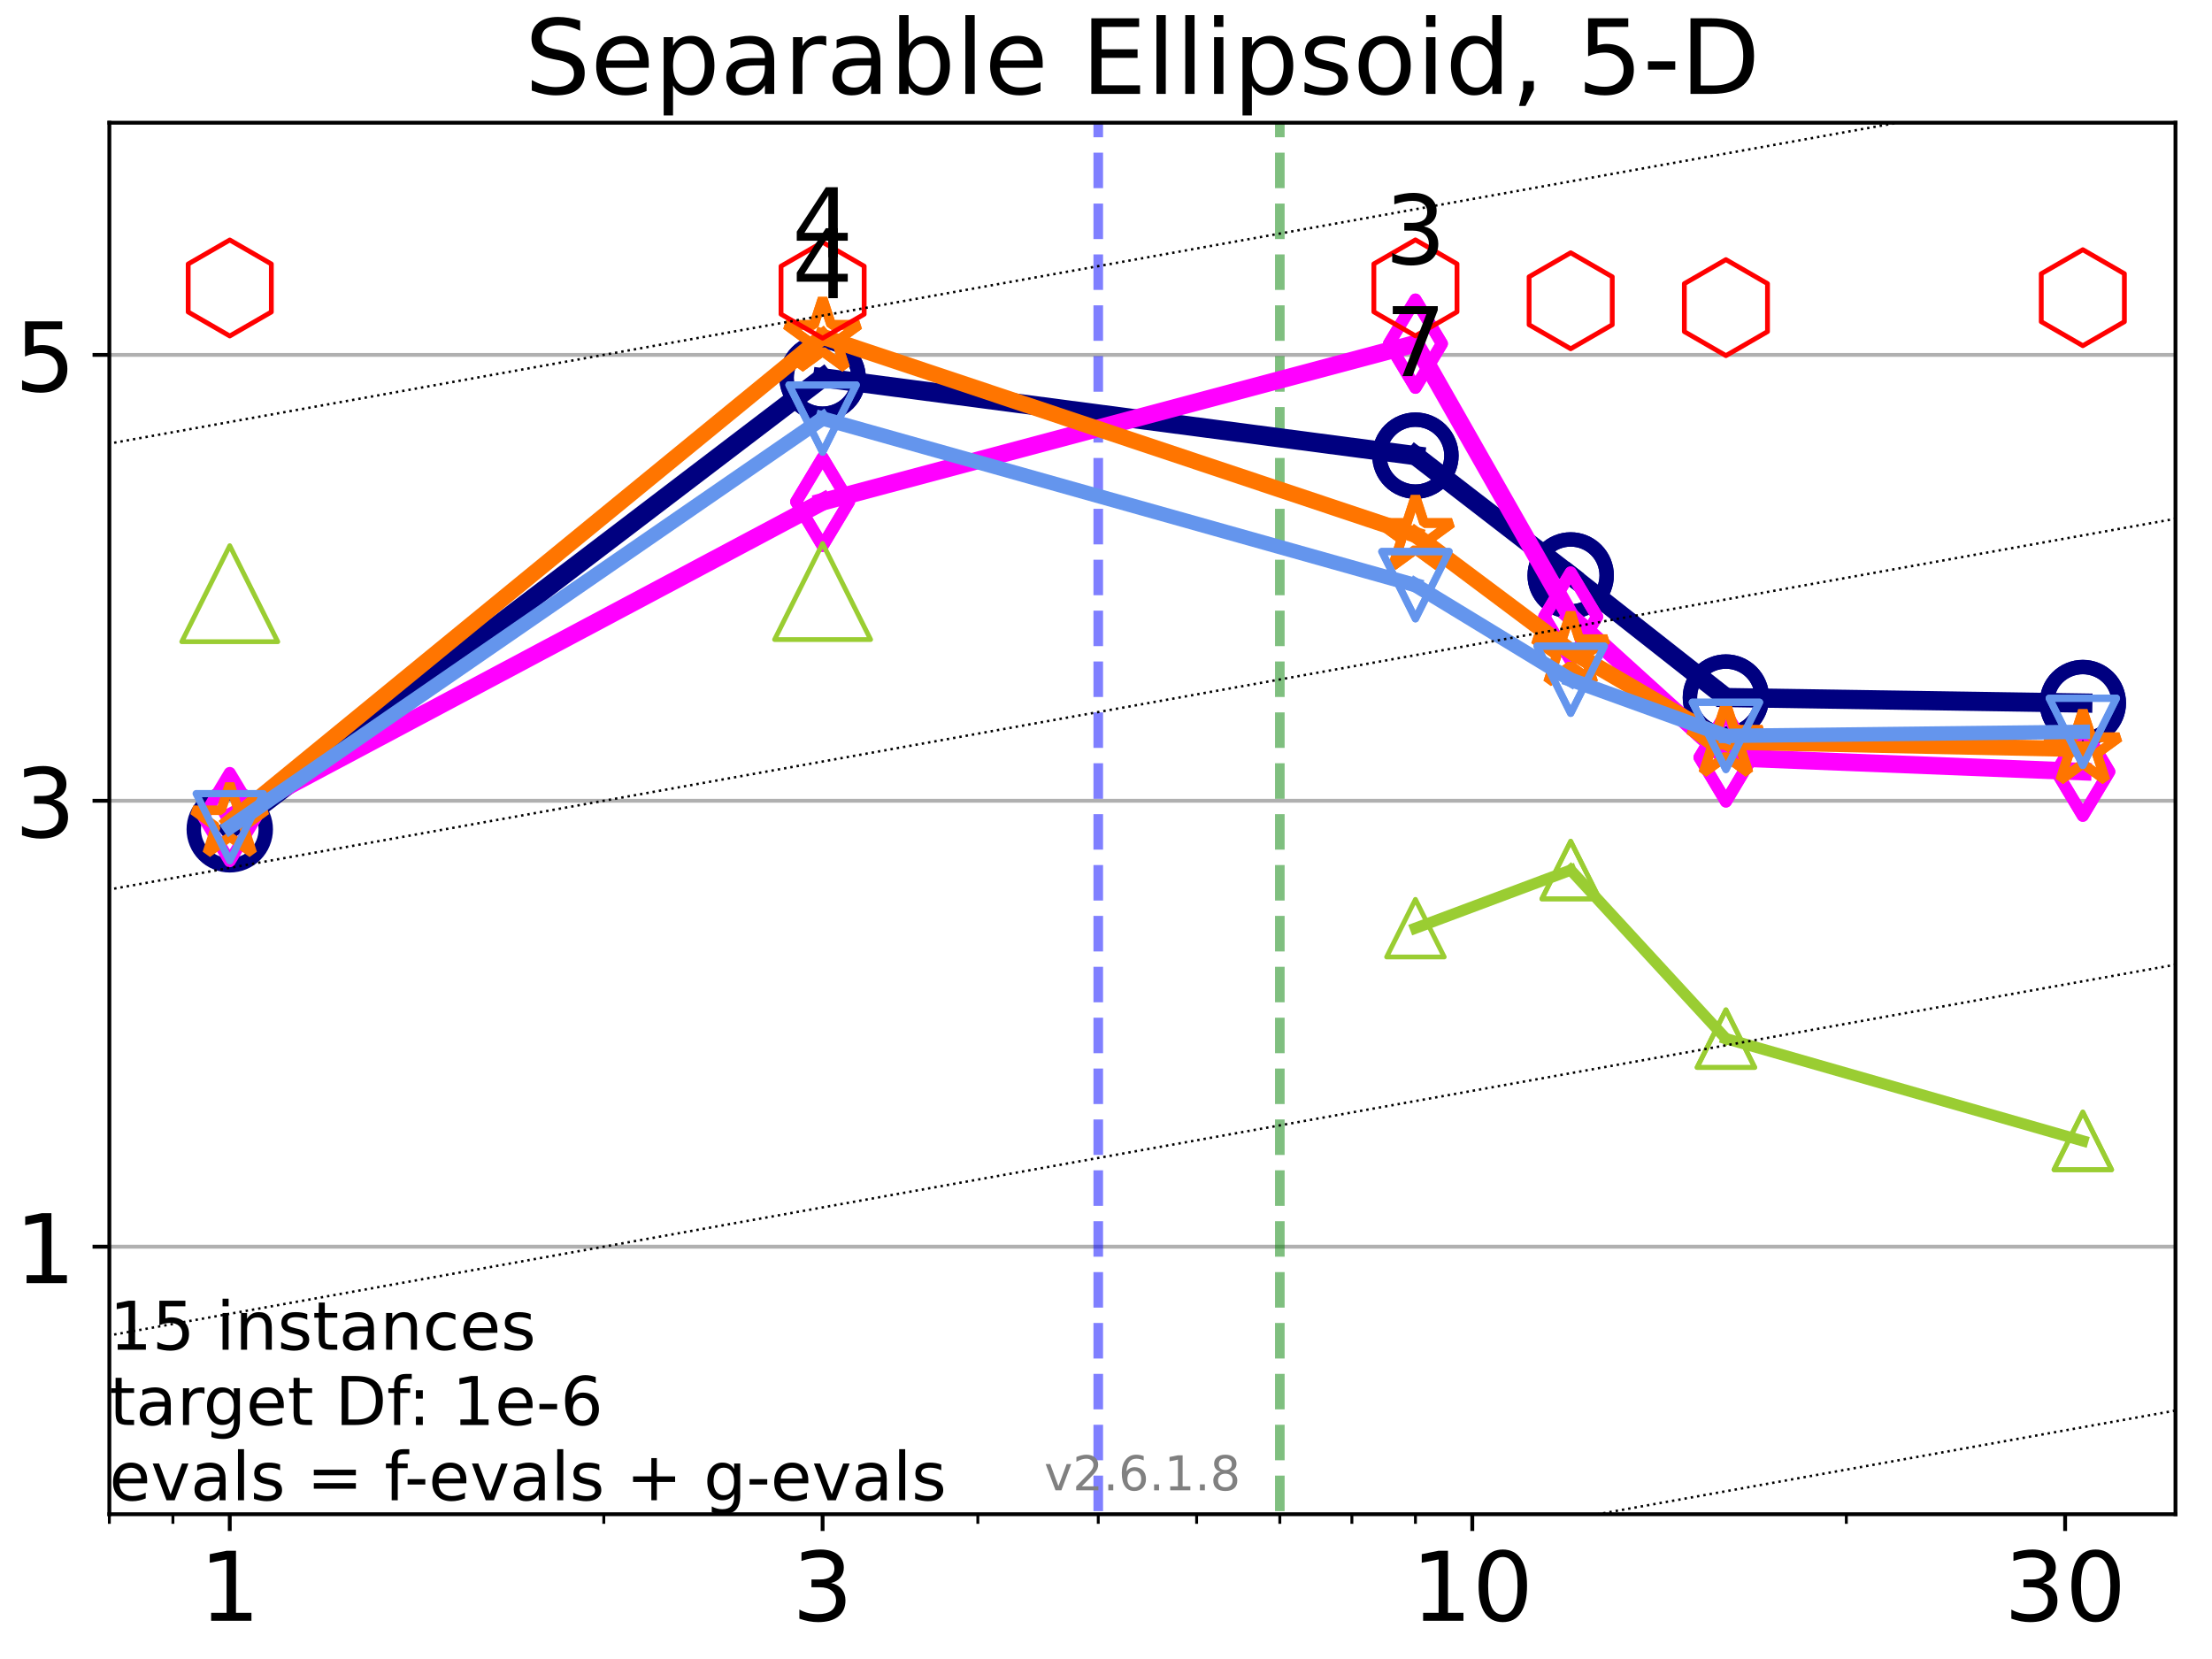 <?xml version="1.0" encoding="utf-8" standalone="no"?>
<!DOCTYPE svg PUBLIC "-//W3C//DTD SVG 1.1//EN"
  "http://www.w3.org/Graphics/SVG/1.1/DTD/svg11.dtd">
<!-- Created with matplotlib (https://matplotlib.org/) -->
<svg height="345.6pt" version="1.1" viewBox="0 0 460.8 345.6" width="460.8pt" xmlns="http://www.w3.org/2000/svg" xmlns:xlink="http://www.w3.org/1999/xlink">
 <defs>
  <style type="text/css">*{stroke-linecap:butt;stroke-linejoin:round;}</style>
 </defs>
 <g id="figure_1">
  <g id="patch_1">
   <path d="M 0 345.6 
L 460.8 345.6 
L 460.8 0 
L 0 0 
z
" style="fill:#ffffff;"/>
  </g>
  <g id="axes_1">
   <g id="patch_2">
    <path d="M 22.78 315.44 
L 453.192 315.44 
L 453.192 25.56 
L 22.78 25.56 
z
" style="fill:#ffffff;"/>
   </g>
   <g id="matplotlib.axis_1">
    <g id="xtick_1">
     <g id="line2d_1">
      <defs>
       <path d="M 0 0 
L 0 3.5 
" id="mb516373b6c" style="stroke:#000000;stroke-width:0.8;"/>
      </defs>
      <g>
       <use style="stroke:#000000;stroke-width:0.8;" x="47.864" xlink:href="#mb516373b6c" y="315.44"/>
      </g>
     </g>
     <g id="text_1">
      <!-- 1 -->
      <g transform="translate(41.502 337.637)scale(0.2 -0.2)">
       <defs>
        <path d="M 12.406 8.297 
L 28.516 8.297 
L 28.516 63.922 
L 10.984 60.406 
L 10.984 69.391 
L 28.422 72.906 
L 38.281 72.906 
L 38.281 8.297 
L 54.391 8.297 
L 54.391 0 
L 12.406 0 
z
" id="DejaVuSans-49"/>
       </defs>
       <use xlink:href="#DejaVuSans-49"/>
      </g>
     </g>
    </g>
    <g id="xtick_2">
     <g id="line2d_2">
      <g>
       <use style="stroke:#000000;stroke-width:0.8;" x="171.363" xlink:href="#mb516373b6c" y="315.44"/>
      </g>
     </g>
     <g id="text_2">
      <!-- 3 -->
      <g transform="translate(165.001 337.637)scale(0.2 -0.2)">
       <defs>
        <path d="M 40.578 39.312 
Q 47.656 37.797 51.625 33 
Q 55.609 28.219 55.609 21.188 
Q 55.609 10.406 48.188 4.484 
Q 40.766 -1.422 27.094 -1.422 
Q 22.516 -1.422 17.656 -0.516 
Q 12.797 0.391 7.625 2.203 
L 7.625 11.719 
Q 11.719 9.328 16.594 8.109 
Q 21.484 6.891 26.812 6.891 
Q 36.078 6.891 40.938 10.547 
Q 45.797 14.203 45.797 21.188 
Q 45.797 27.641 41.281 31.266 
Q 36.766 34.906 28.719 34.906 
L 20.219 34.906 
L 20.219 43.016 
L 29.109 43.016 
Q 36.375 43.016 40.234 45.922 
Q 44.094 48.828 44.094 54.297 
Q 44.094 59.906 40.109 62.906 
Q 36.141 65.922 28.719 65.922 
Q 24.656 65.922 20.016 65.031 
Q 15.375 64.156 9.812 62.312 
L 9.812 71.094 
Q 15.438 72.656 20.344 73.438 
Q 25.25 74.219 29.594 74.219 
Q 40.828 74.219 47.359 69.109 
Q 53.906 64.016 53.906 55.328 
Q 53.906 49.266 50.438 45.094 
Q 46.969 40.922 40.578 39.312 
z
" id="DejaVuSans-51"/>
       </defs>
       <use xlink:href="#DejaVuSans-51"/>
      </g>
     </g>
    </g>
    <g id="xtick_3">
     <g id="line2d_3">
      <g>
       <use style="stroke:#000000;stroke-width:0.8;" x="306.706" xlink:href="#mb516373b6c" y="315.44"/>
      </g>
     </g>
     <g id="text_3">
      <!-- 10 -->
      <g transform="translate(293.981 337.637)scale(0.2 -0.2)">
       <defs>
        <path d="M 31.781 66.406 
Q 24.172 66.406 20.328 58.906 
Q 16.5 51.422 16.5 36.375 
Q 16.5 21.391 20.328 13.891 
Q 24.172 6.391 31.781 6.391 
Q 39.453 6.391 43.281 13.891 
Q 47.125 21.391 47.125 36.375 
Q 47.125 51.422 43.281 58.906 
Q 39.453 66.406 31.781 66.406 
z
M 31.781 74.219 
Q 44.047 74.219 50.516 64.516 
Q 56.984 54.828 56.984 36.375 
Q 56.984 17.969 50.516 8.266 
Q 44.047 -1.422 31.781 -1.422 
Q 19.531 -1.422 13.062 8.266 
Q 6.594 17.969 6.594 36.375 
Q 6.594 54.828 13.062 64.516 
Q 19.531 74.219 31.781 74.219 
z
" id="DejaVuSans-48"/>
       </defs>
       <use xlink:href="#DejaVuSans-49"/>
       <use x="63.623" xlink:href="#DejaVuSans-48"/>
      </g>
     </g>
    </g>
    <g id="xtick_4">
     <g id="line2d_4">
      <g>
       <use style="stroke:#000000;stroke-width:0.8;" x="430.205" xlink:href="#mb516373b6c" y="315.44"/>
      </g>
     </g>
     <g id="text_4">
      <!-- 30 -->
      <g transform="translate(417.48 337.637)scale(0.2 -0.2)">
       <use xlink:href="#DejaVuSans-51"/>
       <use x="63.623" xlink:href="#DejaVuSans-48"/>
      </g>
     </g>
    </g>
    <g id="xtick_5">
     <g id="line2d_5">
      <defs>
       <path d="M 0 0 
L 0 2 
" id="md0cb79a185" style="stroke:#000000;stroke-width:0.6;"/>
      </defs>
      <g>
       <use style="stroke:#000000;stroke-width:0.6;" x="22.78" xlink:href="#md0cb79a185" y="315.44"/>
      </g>
     </g>
    </g>
    <g id="xtick_6">
     <g id="line2d_6">
      <g>
       <use style="stroke:#000000;stroke-width:0.6;" x="36.02" xlink:href="#md0cb79a185" y="315.44"/>
      </g>
     </g>
    </g>
    <g id="xtick_7">
     <g id="line2d_7">
      <g>
       <use style="stroke:#000000;stroke-width:0.6;" x="125.783" xlink:href="#md0cb79a185" y="315.44"/>
      </g>
     </g>
    </g>
    <g id="xtick_8">
     <g id="line2d_8">
      <g>
       <use style="stroke:#000000;stroke-width:0.6;" x="203.702" xlink:href="#md0cb79a185" y="315.44"/>
      </g>
     </g>
    </g>
    <g id="xtick_9">
     <g id="line2d_9">
      <g>
       <use style="stroke:#000000;stroke-width:0.6;" x="228.787" xlink:href="#md0cb79a185" y="315.44"/>
      </g>
     </g>
    </g>
    <g id="xtick_10">
     <g id="line2d_10">
      <g>
       <use style="stroke:#000000;stroke-width:0.6;" x="249.282" xlink:href="#md0cb79a185" y="315.44"/>
      </g>
     </g>
    </g>
    <g id="xtick_11">
     <g id="line2d_11">
      <g>
       <use style="stroke:#000000;stroke-width:0.6;" x="266.611" xlink:href="#md0cb79a185" y="315.44"/>
      </g>
     </g>
    </g>
    <g id="xtick_12">
     <g id="line2d_12">
      <g>
       <use style="stroke:#000000;stroke-width:0.6;" x="281.622" xlink:href="#md0cb79a185" y="315.44"/>
      </g>
     </g>
    </g>
    <g id="xtick_13">
     <g id="line2d_13">
      <g>
       <use style="stroke:#000000;stroke-width:0.6;" x="294.862" xlink:href="#md0cb79a185" y="315.44"/>
      </g>
     </g>
    </g>
    <g id="xtick_14">
     <g id="line2d_14">
      <g>
       <use style="stroke:#000000;stroke-width:0.6;" x="384.625" xlink:href="#md0cb79a185" y="315.44"/>
      </g>
     </g>
    </g>
   </g>
   <g id="matplotlib.axis_2">
    <g id="ytick_1">
     <g id="line2d_15">
      <path clip-path="url(#p425d8956e8)" d="M 22.78 259.706 
L 453.192 259.706 
" style="fill:none;stroke:#b0b0b0;stroke-linecap:square;stroke-width:0.8;"/>
     </g>
     <g id="line2d_16">
      <defs>
       <path d="M 0 0 
L -3.5 0 
" id="m8234d343ef" style="stroke:#000000;stroke-width:0.8;"/>
      </defs>
      <g>
       <use style="stroke:#000000;stroke-width:0.8;" x="22.78" xlink:href="#m8234d343ef" y="259.706"/>
      </g>
     </g>
     <g id="text_5">
      <!-- 1 -->
      <g transform="translate(3.055 267.305)scale(0.2 -0.2)">
       <use xlink:href="#DejaVuSans-49"/>
      </g>
     </g>
    </g>
    <g id="ytick_2">
     <g id="line2d_17">
      <path clip-path="url(#p425d8956e8)" d="M 22.78 166.817 
L 453.192 166.817 
" style="fill:none;stroke:#b0b0b0;stroke-linecap:square;stroke-width:0.8;"/>
     </g>
     <g id="line2d_18">
      <g>
       <use style="stroke:#000000;stroke-width:0.8;" x="22.78" xlink:href="#m8234d343ef" y="166.817"/>
      </g>
     </g>
     <g id="text_6">
      <!-- 3 -->
      <g transform="translate(3.055 174.415)scale(0.2 -0.2)">
       <use xlink:href="#DejaVuSans-51"/>
      </g>
     </g>
    </g>
    <g id="ytick_3">
     <g id="line2d_19">
      <path clip-path="url(#p425d8956e8)" d="M 22.78 73.927 
L 453.192 73.927 
" style="fill:none;stroke:#b0b0b0;stroke-linecap:square;stroke-width:0.8;"/>
     </g>
     <g id="line2d_20">
      <g>
       <use style="stroke:#000000;stroke-width:0.8;" x="22.78" xlink:href="#m8234d343ef" y="73.927"/>
      </g>
     </g>
     <g id="text_7">
      <!-- 5 -->
      <g transform="translate(3.055 81.526)scale(0.2 -0.2)">
       <defs>
        <path d="M 10.797 72.906 
L 49.516 72.906 
L 49.516 64.594 
L 19.828 64.594 
L 19.828 46.734 
Q 21.969 47.469 24.109 47.828 
Q 26.266 48.188 28.422 48.188 
Q 40.625 48.188 47.75 41.5 
Q 54.891 34.812 54.891 23.391 
Q 54.891 11.625 47.562 5.094 
Q 40.234 -1.422 26.906 -1.422 
Q 22.312 -1.422 17.547 -0.641 
Q 12.797 0.141 7.719 1.703 
L 7.719 11.625 
Q 12.109 9.234 16.797 8.062 
Q 21.484 6.891 26.703 6.891 
Q 35.156 6.891 40.078 11.328 
Q 45.016 15.766 45.016 23.391 
Q 45.016 31 40.078 35.438 
Q 35.156 39.891 26.703 39.891 
Q 22.75 39.891 18.812 39.016 
Q 14.891 38.141 10.797 36.281 
z
" id="DejaVuSans-53"/>
       </defs>
       <use xlink:href="#DejaVuSans-53"/>
      </g>
     </g>
    </g>
   </g>
   <g id="LineCollection_1">
    <path clip-path="url(#p425d8956e8)" d="M 228.787 346.6 
L 228.787 25.56 
" style="fill:none;stroke:#0000ff;stroke-dasharray:7.4,3.2;stroke-dashoffset:0;stroke-opacity:0.5;stroke-width:2;"/>
   </g>
   <g id="LineCollection_2">
    <path clip-path="url(#p425d8956e8)" d="M 266.611 346.6 
L 266.611 25.56 
" style="fill:none;stroke:#008000;stroke-dasharray:7.4,3.2;stroke-dashoffset:0;stroke-opacity:0.5;stroke-width:2;"/>
   </g>
   <g id="line2d_21">
    <path clip-path="url(#p425d8956e8)" d="M 47.864 172.762 
L 171.363 78.688 
" style="fill:none;stroke:#000080;stroke-linecap:square;stroke-width:4;"/>
    <defs>
     <path d="M 0 7.5 
C 1.989 7.5 3.897 6.71 5.303 5.303 
C 6.71 3.897 7.5 1.989 7.5 0 
C 7.5 -1.989 6.71 -3.897 5.303 -5.303 
C 3.897 -6.71 1.989 -7.5 0 -7.5 
C -1.989 -7.5 -3.897 -6.71 -5.303 -5.303 
C -6.71 -3.897 -7.5 -1.989 -7.5 0 
C -7.5 1.989 -6.71 3.897 -5.303 5.303 
C -3.897 6.71 -1.989 7.5 0 7.5 
z
" id="m5b3106324a" style="stroke:#000080;stroke-width:3;"/>
    </defs>
    <g clip-path="url(#p425d8956e8)">
     <use style="fill-opacity:0;stroke:#000080;stroke-width:3;" x="47.864" xlink:href="#m5b3106324a" y="172.762"/>
     <use style="fill-opacity:0;stroke:#000080;stroke-width:3;" x="171.363" xlink:href="#m5b3106324a" y="78.688"/>
    </g>
   </g>
   <g id="line2d_22">
    <path clip-path="url(#p425d8956e8)" d="M 171.363 78.688 
L 294.862 94.92 
" style="fill:none;stroke:#000080;stroke-linecap:square;stroke-width:4;"/>
    <g clip-path="url(#p425d8956e8)">
     <use style="fill-opacity:0;stroke:#000080;stroke-width:3;" x="171.363" xlink:href="#m5b3106324a" y="78.688"/>
     <use style="fill-opacity:0;stroke:#000080;stroke-width:3;" x="294.862" xlink:href="#m5b3106324a" y="94.92"/>
    </g>
   </g>
   <g id="line2d_23">
    <path clip-path="url(#p425d8956e8)" d="M 294.862 94.92 
L 327.201 119.875 
" style="fill:none;stroke:#000080;stroke-linecap:square;stroke-width:4;"/>
    <g clip-path="url(#p425d8956e8)">
     <use style="fill-opacity:0;stroke:#000080;stroke-width:3;" x="294.862" xlink:href="#m5b3106324a" y="94.92"/>
     <use style="fill-opacity:0;stroke:#000080;stroke-width:3;" x="327.201" xlink:href="#m5b3106324a" y="119.875"/>
    </g>
   </g>
   <g id="line2d_24">
    <path clip-path="url(#p425d8956e8)" d="M 327.201 119.875 
L 359.541 145.312 
" style="fill:none;stroke:#000080;stroke-linecap:square;stroke-width:4;"/>
    <g clip-path="url(#p425d8956e8)">
     <use style="fill-opacity:0;stroke:#000080;stroke-width:3;" x="327.201" xlink:href="#m5b3106324a" y="119.875"/>
     <use style="fill-opacity:0;stroke:#000080;stroke-width:3;" x="359.541" xlink:href="#m5b3106324a" y="145.312"/>
    </g>
   </g>
   <g id="line2d_25">
    <path clip-path="url(#p425d8956e8)" d="M 359.541 145.312 
L 433.891 146.456 
" style="fill:none;stroke:#000080;stroke-linecap:square;stroke-width:4;"/>
    <g clip-path="url(#p425d8956e8)">
     <use style="fill-opacity:0;stroke:#000080;stroke-width:3;" x="359.541" xlink:href="#m5b3106324a" y="145.312"/>
     <use style="fill-opacity:0;stroke:#000080;stroke-width:3;" x="433.891" xlink:href="#m5b3106324a" y="146.456"/>
    </g>
   </g>
   <g id="line2d_26">
    <path clip-path="url(#p425d8956e8)" d="M 433.891 146.456 
" style="fill:none;stroke:#000080;stroke-linecap:square;stroke-width:4;"/>
    <g clip-path="url(#p425d8956e8)">
     <use style="fill-opacity:0;stroke:#000080;stroke-width:3;" x="433.891" xlink:href="#m5b3106324a" y="146.456"/>
    </g>
   </g>
   <g id="line2d_27"/>
   <g id="line2d_28">
    <path clip-path="url(#p425d8956e8)" d="M 47.864 170.211 
L 171.363 104.523 
" style="fill:none;stroke:#ff00ff;stroke-linecap:square;stroke-width:3.667;"/>
    <defs>
     <path d="M -0 9.192 
L 5.515 0 
L 0 -9.192 
L -5.515 -0 
z
" id="m179d6c5f10" style="stroke:#ff00ff;stroke-linejoin:miter;stroke-width:2.5;"/>
    </defs>
    <g clip-path="url(#p425d8956e8)">
     <use style="fill-opacity:0;stroke:#ff00ff;stroke-linejoin:miter;stroke-width:2.5;" x="47.864" xlink:href="#m179d6c5f10" y="170.211"/>
     <use style="fill-opacity:0;stroke:#ff00ff;stroke-linejoin:miter;stroke-width:2.5;" x="171.363" xlink:href="#m179d6c5f10" y="104.523"/>
    </g>
   </g>
   <g id="line2d_29">
    <path clip-path="url(#p425d8956e8)" d="M 171.363 104.523 
L 294.862 71.593 
" style="fill:none;stroke:#ff00ff;stroke-linecap:square;stroke-width:3.667;"/>
    <g clip-path="url(#p425d8956e8)">
     <use style="fill-opacity:0;stroke:#ff00ff;stroke-linejoin:miter;stroke-width:2.5;" x="171.363" xlink:href="#m179d6c5f10" y="104.523"/>
     <use style="fill-opacity:0;stroke:#ff00ff;stroke-linejoin:miter;stroke-width:2.5;" x="294.862" xlink:href="#m179d6c5f10" y="71.593"/>
    </g>
   </g>
   <g id="line2d_30">
    <path clip-path="url(#p425d8956e8)" d="M 294.862 71.593 
L 327.201 128.446 
" style="fill:none;stroke:#ff00ff;stroke-linecap:square;stroke-width:3.667;"/>
    <g clip-path="url(#p425d8956e8)">
     <use style="fill-opacity:0;stroke:#ff00ff;stroke-linejoin:miter;stroke-width:2.5;" x="294.862" xlink:href="#m179d6c5f10" y="71.593"/>
     <use style="fill-opacity:0;stroke:#ff00ff;stroke-linejoin:miter;stroke-width:2.5;" x="327.201" xlink:href="#m179d6c5f10" y="128.446"/>
    </g>
   </g>
   <g id="line2d_31">
    <path clip-path="url(#p425d8956e8)" d="M 327.201 128.446 
L 359.541 157.778 
" style="fill:none;stroke:#ff00ff;stroke-linecap:square;stroke-width:3.667;"/>
    <g clip-path="url(#p425d8956e8)">
     <use style="fill-opacity:0;stroke:#ff00ff;stroke-linejoin:miter;stroke-width:2.5;" x="327.201" xlink:href="#m179d6c5f10" y="128.446"/>
     <use style="fill-opacity:0;stroke:#ff00ff;stroke-linejoin:miter;stroke-width:2.5;" x="359.541" xlink:href="#m179d6c5f10" y="157.778"/>
    </g>
   </g>
   <g id="line2d_32">
    <path clip-path="url(#p425d8956e8)" d="M 359.541 157.778 
L 433.891 160.748 
" style="fill:none;stroke:#ff00ff;stroke-linecap:square;stroke-width:3.667;"/>
    <g clip-path="url(#p425d8956e8)">
     <use style="fill-opacity:0;stroke:#ff00ff;stroke-linejoin:miter;stroke-width:2.5;" x="359.541" xlink:href="#m179d6c5f10" y="157.778"/>
     <use style="fill-opacity:0;stroke:#ff00ff;stroke-linejoin:miter;stroke-width:2.5;" x="433.891" xlink:href="#m179d6c5f10" y="160.748"/>
    </g>
   </g>
   <g id="line2d_33">
    <path clip-path="url(#p425d8956e8)" d="M 433.891 160.748 
" style="fill:none;stroke:#ff00ff;stroke-linecap:square;stroke-width:3.667;"/>
    <g clip-path="url(#p425d8956e8)">
     <use style="fill-opacity:0;stroke:#ff00ff;stroke-linejoin:miter;stroke-width:2.5;" x="433.891" xlink:href="#m179d6c5f10" y="160.748"/>
    </g>
   </g>
   <g id="line2d_34"/>
   <g id="line2d_35">
    <path clip-path="url(#p425d8956e8)" d="M 47.864 171.26 
L 171.363 70.152 
" style="fill:none;stroke:#ff7500;stroke-linecap:square;stroke-width:3.333;"/>
    <defs>
     <path d="M 0 -8 
L -1.796 -2.472 
L -7.608 -2.472 
L -2.906 0.944 
L -4.702 6.472 
L -0 3.056 
L 4.702 6.472 
L 2.906 0.944 
L 7.608 -2.472 
L 1.796 -2.472 
z
" id="m22991810c9" style="stroke:#ff7500;stroke-linejoin:bevel;stroke-width:2;"/>
    </defs>
    <g clip-path="url(#p425d8956e8)">
     <use style="fill-opacity:0;stroke:#ff7500;stroke-linejoin:bevel;stroke-width:2;" x="47.864" xlink:href="#m22991810c9" y="171.26"/>
     <use style="fill-opacity:0;stroke:#ff7500;stroke-linejoin:bevel;stroke-width:2;" x="171.363" xlink:href="#m22991810c9" y="70.152"/>
    </g>
   </g>
   <g id="line2d_36">
    <path clip-path="url(#p425d8956e8)" d="M 171.363 70.152 
L 294.862 111.428 
" style="fill:none;stroke:#ff7500;stroke-linecap:square;stroke-width:3.333;"/>
    <g clip-path="url(#p425d8956e8)">
     <use style="fill-opacity:0;stroke:#ff7500;stroke-linejoin:bevel;stroke-width:2;" x="171.363" xlink:href="#m22991810c9" y="70.152"/>
     <use style="fill-opacity:0;stroke:#ff7500;stroke-linejoin:bevel;stroke-width:2;" x="294.862" xlink:href="#m22991810c9" y="111.428"/>
    </g>
   </g>
   <g id="line2d_37">
    <path clip-path="url(#p425d8956e8)" d="M 294.862 111.428 
L 327.201 135.622 
" style="fill:none;stroke:#ff7500;stroke-linecap:square;stroke-width:3.333;"/>
    <g clip-path="url(#p425d8956e8)">
     <use style="fill-opacity:0;stroke:#ff7500;stroke-linejoin:bevel;stroke-width:2;" x="294.862" xlink:href="#m22991810c9" y="111.428"/>
     <use style="fill-opacity:0;stroke:#ff7500;stroke-linejoin:bevel;stroke-width:2;" x="327.201" xlink:href="#m22991810c9" y="135.622"/>
    </g>
   </g>
   <g id="line2d_38">
    <path clip-path="url(#p425d8956e8)" d="M 327.201 135.622 
L 359.541 154.52 
" style="fill:none;stroke:#ff7500;stroke-linecap:square;stroke-width:3.333;"/>
    <g clip-path="url(#p425d8956e8)">
     <use style="fill-opacity:0;stroke:#ff7500;stroke-linejoin:bevel;stroke-width:2;" x="327.201" xlink:href="#m22991810c9" y="135.622"/>
     <use style="fill-opacity:0;stroke:#ff7500;stroke-linejoin:bevel;stroke-width:2;" x="359.541" xlink:href="#m22991810c9" y="154.52"/>
    </g>
   </g>
   <g id="line2d_39">
    <path clip-path="url(#p425d8956e8)" d="M 359.541 154.52 
L 433.891 156.053 
" style="fill:none;stroke:#ff7500;stroke-linecap:square;stroke-width:3.333;"/>
    <g clip-path="url(#p425d8956e8)">
     <use style="fill-opacity:0;stroke:#ff7500;stroke-linejoin:bevel;stroke-width:2;" x="359.541" xlink:href="#m22991810c9" y="154.52"/>
     <use style="fill-opacity:0;stroke:#ff7500;stroke-linejoin:bevel;stroke-width:2;" x="433.891" xlink:href="#m22991810c9" y="156.053"/>
    </g>
   </g>
   <g id="line2d_40">
    <path clip-path="url(#p425d8956e8)" d="M 433.891 156.053 
" style="fill:none;stroke:#ff7500;stroke-linecap:square;stroke-width:3.333;"/>
    <g clip-path="url(#p425d8956e8)">
     <use style="fill-opacity:0;stroke:#ff7500;stroke-linejoin:bevel;stroke-width:2;" x="433.891" xlink:href="#m22991810c9" y="156.053"/>
    </g>
   </g>
   <g id="line2d_41"/>
   <g id="line2d_42">
    <path clip-path="url(#p425d8956e8)" d="M 47.864 172.324 
L 171.363 87.189 
" style="fill:none;stroke:#6495ed;stroke-linecap:square;stroke-width:3;"/>
    <defs>
     <path d="M -0 7 
L 7 -7 
L -7 -7 
z
" id="mf1d4d11531" style="stroke:#6495ed;stroke-linejoin:miter;stroke-width:1.5;"/>
    </defs>
    <g clip-path="url(#p425d8956e8)">
     <use style="fill-opacity:0;stroke:#6495ed;stroke-linejoin:miter;stroke-width:1.5;" x="47.864" xlink:href="#mf1d4d11531" y="172.324"/>
     <use style="fill-opacity:0;stroke:#6495ed;stroke-linejoin:miter;stroke-width:1.5;" x="171.363" xlink:href="#mf1d4d11531" y="87.189"/>
    </g>
   </g>
   <g id="line2d_43">
    <path clip-path="url(#p425d8956e8)" d="M 171.363 87.189 
L 294.862 121.905 
" style="fill:none;stroke:#6495ed;stroke-linecap:square;stroke-width:3;"/>
    <g clip-path="url(#p425d8956e8)">
     <use style="fill-opacity:0;stroke:#6495ed;stroke-linejoin:miter;stroke-width:1.5;" x="171.363" xlink:href="#mf1d4d11531" y="87.189"/>
     <use style="fill-opacity:0;stroke:#6495ed;stroke-linejoin:miter;stroke-width:1.5;" x="294.862" xlink:href="#mf1d4d11531" y="121.905"/>
    </g>
   </g>
   <g id="line2d_44">
    <path clip-path="url(#p425d8956e8)" d="M 294.862 121.905 
L 327.201 141.596 
" style="fill:none;stroke:#6495ed;stroke-linecap:square;stroke-width:3;"/>
    <g clip-path="url(#p425d8956e8)">
     <use style="fill-opacity:0;stroke:#6495ed;stroke-linejoin:miter;stroke-width:1.5;" x="294.862" xlink:href="#mf1d4d11531" y="121.905"/>
     <use style="fill-opacity:0;stroke:#6495ed;stroke-linejoin:miter;stroke-width:1.5;" x="327.201" xlink:href="#mf1d4d11531" y="141.596"/>
    </g>
   </g>
   <g id="line2d_45">
    <path clip-path="url(#p425d8956e8)" d="M 327.201 141.596 
L 359.541 153.296 
" style="fill:none;stroke:#6495ed;stroke-linecap:square;stroke-width:3;"/>
    <g clip-path="url(#p425d8956e8)">
     <use style="fill-opacity:0;stroke:#6495ed;stroke-linejoin:miter;stroke-width:1.5;" x="327.201" xlink:href="#mf1d4d11531" y="141.596"/>
     <use style="fill-opacity:0;stroke:#6495ed;stroke-linejoin:miter;stroke-width:1.5;" x="359.541" xlink:href="#mf1d4d11531" y="153.296"/>
    </g>
   </g>
   <g id="line2d_46">
    <path clip-path="url(#p425d8956e8)" d="M 359.541 153.296 
L 433.891 152.452 
" style="fill:none;stroke:#6495ed;stroke-linecap:square;stroke-width:3;"/>
    <g clip-path="url(#p425d8956e8)">
     <use style="fill-opacity:0;stroke:#6495ed;stroke-linejoin:miter;stroke-width:1.5;" x="359.541" xlink:href="#mf1d4d11531" y="153.296"/>
     <use style="fill-opacity:0;stroke:#6495ed;stroke-linejoin:miter;stroke-width:1.5;" x="433.891" xlink:href="#mf1d4d11531" y="152.452"/>
    </g>
   </g>
   <g id="line2d_47">
    <path clip-path="url(#p425d8956e8)" d="M 433.891 152.452 
" style="fill:none;stroke:#6495ed;stroke-linecap:square;stroke-width:3;"/>
    <g clip-path="url(#p425d8956e8)">
     <use style="fill-opacity:0;stroke:#6495ed;stroke-linejoin:miter;stroke-width:1.5;" x="433.891" xlink:href="#mf1d4d11531" y="152.452"/>
    </g>
   </g>
   <g id="line2d_48"/>
   <g id="line2d_49">
    <defs>
     <path d="M 0 -10 
L -8.66 -5 
L -8.66 5 
L -0 10 
L 8.66 5 
L 8.66 -5 
z
" id="m567fe21fe5" style="stroke:#ff0000;stroke-linejoin:miter;"/>
    </defs>
    <g clip-path="url(#p425d8956e8)">
     <use style="fill-opacity:0;stroke:#ff0000;stroke-linejoin:miter;" x="47.864" xlink:href="#m567fe21fe5" y="59.993"/>
     <use style="fill-opacity:0;stroke:#ff0000;stroke-linejoin:miter;" x="171.363" xlink:href="#m567fe21fe5" y="60.452"/>
     <use style="fill-opacity:0;stroke:#ff0000;stroke-linejoin:miter;" x="294.862" xlink:href="#m567fe21fe5" y="59.971"/>
     <use style="fill-opacity:0;stroke:#ff0000;stroke-linejoin:miter;" x="327.201" xlink:href="#m567fe21fe5" y="62.656"/>
     <use style="fill-opacity:0;stroke:#ff0000;stroke-linejoin:miter;" x="359.541" xlink:href="#m567fe21fe5" y="64.084"/>
     <use style="fill-opacity:0;stroke:#ff0000;stroke-linejoin:miter;" x="433.891" xlink:href="#m567fe21fe5" y="62.018"/>
    </g>
   </g>
   <g id="line2d_50"/>
   <g id="line2d_51">
    <path clip-path="url(#p425d8956e8)" d="M 294.862 193.355 
L 327.201 181.254 
" style="fill:none;stroke:#9acd32;stroke-linecap:square;stroke-width:2.333;"/>
    <defs>
     <path d="M 0 -6 
L -6 6 
L 6 6 
z
" id="m30fe52034e" style="stroke:#9acd32;stroke-linejoin:miter;"/>
    </defs>
    <g clip-path="url(#p425d8956e8)">
     <use style="fill-opacity:0;stroke:#9acd32;stroke-linejoin:miter;" x="294.862" xlink:href="#m30fe52034e" y="193.355"/>
     <use style="fill-opacity:0;stroke:#9acd32;stroke-linejoin:miter;" x="327.201" xlink:href="#m30fe52034e" y="181.254"/>
    </g>
   </g>
   <g id="line2d_52">
    <path clip-path="url(#p425d8956e8)" d="M 327.201 181.254 
L 359.541 216.366 
" style="fill:none;stroke:#9acd32;stroke-linecap:square;stroke-width:2.333;"/>
    <g clip-path="url(#p425d8956e8)">
     <use style="fill-opacity:0;stroke:#9acd32;stroke-linejoin:miter;" x="327.201" xlink:href="#m30fe52034e" y="181.254"/>
     <use style="fill-opacity:0;stroke:#9acd32;stroke-linejoin:miter;" x="359.541" xlink:href="#m30fe52034e" y="216.366"/>
    </g>
   </g>
   <g id="line2d_53">
    <path clip-path="url(#p425d8956e8)" d="M 359.541 216.366 
L 433.891 237.672 
" style="fill:none;stroke:#9acd32;stroke-linecap:square;stroke-width:2.333;"/>
    <g clip-path="url(#p425d8956e8)">
     <use style="fill-opacity:0;stroke:#9acd32;stroke-linejoin:miter;" x="359.541" xlink:href="#m30fe52034e" y="216.366"/>
     <use style="fill-opacity:0;stroke:#9acd32;stroke-linejoin:miter;" x="433.891" xlink:href="#m30fe52034e" y="237.672"/>
    </g>
   </g>
   <g id="line2d_54">
    <path clip-path="url(#p425d8956e8)" d="M 433.891 237.672 
" style="fill:none;stroke:#9acd32;stroke-linecap:square;stroke-width:2.333;"/>
    <g clip-path="url(#p425d8956e8)">
     <use style="fill-opacity:0;stroke:#9acd32;stroke-linejoin:miter;" x="433.891" xlink:href="#m30fe52034e" y="237.672"/>
    </g>
   </g>
   <g id="line2d_55">
    <defs>
     <path d="M 0 -10 
L -10 10 
L 10 10 
z
" id="me44c42729b" style="stroke:#9acd32;stroke-linejoin:miter;"/>
    </defs>
    <g clip-path="url(#p425d8956e8)">
     <use style="fill-opacity:0;stroke:#9acd32;stroke-linejoin:miter;" x="47.864" xlink:href="#me44c42729b" y="123.678"/>
     <use style="fill-opacity:0;stroke:#9acd32;stroke-linejoin:miter;" x="171.363" xlink:href="#me44c42729b" y="123.229"/>
    </g>
   </g>
   <g id="line2d_56"/>
   <g id="line2d_57">
    <path clip-path="url(#p425d8956e8)" d="M 159.199 346.6 
L 461.8 292.303 
" style="fill:none;stroke:#000000;stroke-dasharray:0.5,0.825;stroke-dashoffset:0;stroke-width:0.5;"/>
   </g>
   <g id="line2d_58">
    <path clip-path="url(#p425d8956e8)" d="M -1 282.455 
L 461.8 199.414 
" style="fill:none;stroke:#000000;stroke-dasharray:0.5,0.825;stroke-dashoffset:0;stroke-width:0.5;"/>
   </g>
   <g id="line2d_59">
    <path clip-path="url(#p425d8956e8)" d="M -1 189.566 
L 461.8 106.524 
" style="fill:none;stroke:#000000;stroke-dasharray:0.5,0.825;stroke-dashoffset:0;stroke-width:0.5;"/>
   </g>
   <g id="line2d_60">
    <path clip-path="url(#p425d8956e8)" d="M -1 96.676 
L 461.8 13.635 
" style="fill:none;stroke:#000000;stroke-dasharray:0.5,0.825;stroke-dashoffset:0;stroke-width:0.5;"/>
   </g>
   <g id="line2d_61">
    <path clip-path="url(#p425d8956e8)" d="M -1 3.787 
L 25.678 -1 
" style="fill:none;stroke:#000000;stroke-dasharray:0.5,0.825;stroke-dashoffset:0;stroke-width:0.5;"/>
   </g>
   <g id="patch_3">
    <path d="M 22.78 315.44 
L 22.78 25.56 
" style="fill:none;stroke:#000000;stroke-linecap:square;stroke-linejoin:miter;stroke-width:0.8;"/>
   </g>
   <g id="patch_4">
    <path d="M 453.192 315.44 
L 453.192 25.56 
" style="fill:none;stroke:#000000;stroke-linecap:square;stroke-linejoin:miter;stroke-width:0.8;"/>
   </g>
   <g id="patch_5">
    <path d="M 22.78 315.44 
L 453.192 315.44 
" style="fill:none;stroke:#000000;stroke-linecap:square;stroke-linejoin:miter;stroke-width:0.8;"/>
   </g>
   <g id="patch_6">
    <path d="M 22.78 25.56 
L 453.192 25.56 
" style="fill:none;stroke:#000000;stroke-linecap:square;stroke-linejoin:miter;stroke-width:0.8;"/>
   </g>
   <g id="text_8">
    <!-- 4 -->
    <g transform="translate(165.001 62.119)scale(0.2 -0.2)">
     <defs>
      <path d="M 37.797 64.312 
L 12.891 25.391 
L 37.797 25.391 
z
M 35.203 72.906 
L 47.609 72.906 
L 47.609 25.391 
L 58.016 25.391 
L 58.016 17.188 
L 47.609 17.188 
L 47.609 0 
L 37.797 0 
L 37.797 17.188 
L 4.891 17.188 
L 4.891 26.703 
z
" id="DejaVuSans-52"/>
     </defs>
     <use xlink:href="#DejaVuSans-52"/>
    </g>
   </g>
   <g id="text_9">
    <!-- 7 -->
    <g transform="translate(288.499 78.352)scale(0.2 -0.2)">
     <defs>
      <path d="M 8.203 72.906 
L 55.078 72.906 
L 55.078 68.703 
L 28.609 0 
L 18.312 0 
L 43.219 64.594 
L 8.203 64.594 
z
" id="DejaVuSans-55"/>
     </defs>
     <use xlink:href="#DejaVuSans-55"/>
    </g>
   </g>
   <g id="text_10">
    <!-- 3 -->
    <g transform="translate(288.499 55.024)scale(0.2 -0.2)">
     <use xlink:href="#DejaVuSans-51"/>
    </g>
   </g>
   <g id="text_11">
    <!-- 4 -->
    <g transform="translate(165.001 53.584)scale(0.2 -0.2)">
     <use xlink:href="#DejaVuSans-52"/>
    </g>
   </g>
   <g id="text_12">
    <!-- 15 instances -->
    <g transform="translate(22.78 281.175)scale(0.14 -0.14)">
     <defs>
      <path id="DejaVuSans-32"/>
      <path d="M 9.422 54.688 
L 18.406 54.688 
L 18.406 0 
L 9.422 0 
z
M 9.422 75.984 
L 18.406 75.984 
L 18.406 64.594 
L 9.422 64.594 
z
" id="DejaVuSans-105"/>
      <path d="M 54.891 33.016 
L 54.891 0 
L 45.906 0 
L 45.906 32.719 
Q 45.906 40.484 42.875 44.328 
Q 39.844 48.188 33.797 48.188 
Q 26.516 48.188 22.312 43.547 
Q 18.109 38.922 18.109 30.906 
L 18.109 0 
L 9.078 0 
L 9.078 54.688 
L 18.109 54.688 
L 18.109 46.188 
Q 21.344 51.125 25.703 53.562 
Q 30.078 56 35.797 56 
Q 45.219 56 50.047 50.172 
Q 54.891 44.344 54.891 33.016 
z
" id="DejaVuSans-110"/>
      <path d="M 44.281 53.078 
L 44.281 44.578 
Q 40.484 46.531 36.375 47.5 
Q 32.281 48.484 27.875 48.484 
Q 21.188 48.484 17.844 46.438 
Q 14.5 44.391 14.5 40.281 
Q 14.5 37.156 16.891 35.375 
Q 19.281 33.594 26.516 31.984 
L 29.594 31.297 
Q 39.156 29.25 43.188 25.516 
Q 47.219 21.781 47.219 15.094 
Q 47.219 7.469 41.188 3.016 
Q 35.156 -1.422 24.609 -1.422 
Q 20.219 -1.422 15.453 -0.562 
Q 10.688 0.297 5.422 2 
L 5.422 11.281 
Q 10.406 8.688 15.234 7.391 
Q 20.062 6.109 24.812 6.109 
Q 31.156 6.109 34.562 8.281 
Q 37.984 10.453 37.984 14.406 
Q 37.984 18.062 35.516 20.016 
Q 33.062 21.969 24.703 23.781 
L 21.578 24.516 
Q 13.234 26.266 9.516 29.906 
Q 5.812 33.547 5.812 39.891 
Q 5.812 47.609 11.281 51.797 
Q 16.75 56 26.812 56 
Q 31.781 56 36.172 55.266 
Q 40.578 54.547 44.281 53.078 
z
" id="DejaVuSans-115"/>
      <path d="M 18.312 70.219 
L 18.312 54.688 
L 36.812 54.688 
L 36.812 47.703 
L 18.312 47.703 
L 18.312 18.016 
Q 18.312 11.328 20.141 9.422 
Q 21.969 7.516 27.594 7.516 
L 36.812 7.516 
L 36.812 0 
L 27.594 0 
Q 17.188 0 13.234 3.875 
Q 9.281 7.766 9.281 18.016 
L 9.281 47.703 
L 2.688 47.703 
L 2.688 54.688 
L 9.281 54.688 
L 9.281 70.219 
z
" id="DejaVuSans-116"/>
      <path d="M 34.281 27.484 
Q 23.391 27.484 19.188 25 
Q 14.984 22.516 14.984 16.5 
Q 14.984 11.719 18.141 8.906 
Q 21.297 6.109 26.703 6.109 
Q 34.188 6.109 38.703 11.406 
Q 43.219 16.703 43.219 25.484 
L 43.219 27.484 
z
M 52.203 31.203 
L 52.203 0 
L 43.219 0 
L 43.219 8.297 
Q 40.141 3.328 35.547 0.953 
Q 30.953 -1.422 24.312 -1.422 
Q 15.922 -1.422 10.953 3.297 
Q 6 8.016 6 15.922 
Q 6 25.141 12.172 29.828 
Q 18.359 34.516 30.609 34.516 
L 43.219 34.516 
L 43.219 35.406 
Q 43.219 41.609 39.141 45 
Q 35.062 48.391 27.688 48.391 
Q 23 48.391 18.547 47.266 
Q 14.109 46.141 10.016 43.891 
L 10.016 52.203 
Q 14.938 54.109 19.578 55.047 
Q 24.219 56 28.609 56 
Q 40.484 56 46.344 49.844 
Q 52.203 43.703 52.203 31.203 
z
" id="DejaVuSans-97"/>
      <path d="M 48.781 52.594 
L 48.781 44.188 
Q 44.969 46.297 41.141 47.344 
Q 37.312 48.391 33.406 48.391 
Q 24.656 48.391 19.812 42.844 
Q 14.984 37.312 14.984 27.297 
Q 14.984 17.281 19.812 11.734 
Q 24.656 6.203 33.406 6.203 
Q 37.312 6.203 41.141 7.25 
Q 44.969 8.297 48.781 10.406 
L 48.781 2.094 
Q 45.016 0.344 40.984 -0.531 
Q 36.969 -1.422 32.422 -1.422 
Q 20.062 -1.422 12.781 6.344 
Q 5.516 14.109 5.516 27.297 
Q 5.516 40.672 12.859 48.328 
Q 20.219 56 33.016 56 
Q 37.156 56 41.109 55.141 
Q 45.062 54.297 48.781 52.594 
z
" id="DejaVuSans-99"/>
      <path d="M 56.203 29.594 
L 56.203 25.203 
L 14.891 25.203 
Q 15.484 15.922 20.484 11.062 
Q 25.484 6.203 34.422 6.203 
Q 39.594 6.203 44.453 7.469 
Q 49.312 8.734 54.109 11.281 
L 54.109 2.781 
Q 49.266 0.734 44.188 -0.344 
Q 39.109 -1.422 33.891 -1.422 
Q 20.797 -1.422 13.156 6.188 
Q 5.516 13.812 5.516 26.812 
Q 5.516 40.234 12.766 48.109 
Q 20.016 56 32.328 56 
Q 43.359 56 49.781 48.891 
Q 56.203 41.797 56.203 29.594 
z
M 47.219 32.234 
Q 47.125 39.594 43.094 43.984 
Q 39.062 48.391 32.422 48.391 
Q 24.906 48.391 20.391 44.141 
Q 15.875 39.891 15.188 32.172 
z
" id="DejaVuSans-101"/>
     </defs>
     <use xlink:href="#DejaVuSans-49"/>
     <use x="63.623" xlink:href="#DejaVuSans-53"/>
     <use x="127.246" xlink:href="#DejaVuSans-32"/>
     <use x="159.033" xlink:href="#DejaVuSans-105"/>
     <use x="186.816" xlink:href="#DejaVuSans-110"/>
     <use x="250.195" xlink:href="#DejaVuSans-115"/>
     <use x="302.295" xlink:href="#DejaVuSans-116"/>
     <use x="341.504" xlink:href="#DejaVuSans-97"/>
     <use x="402.783" xlink:href="#DejaVuSans-110"/>
     <use x="466.162" xlink:href="#DejaVuSans-99"/>
     <use x="521.143" xlink:href="#DejaVuSans-101"/>
     <use x="582.666" xlink:href="#DejaVuSans-115"/>
    </g>
    <!-- target Df: 1e-6 -->
    <g transform="translate(22.78 296.851)scale(0.14 -0.14)">
     <defs>
      <path d="M 41.109 46.297 
Q 39.594 47.172 37.812 47.578 
Q 36.031 48 33.891 48 
Q 26.266 48 22.188 43.047 
Q 18.109 38.094 18.109 28.812 
L 18.109 0 
L 9.078 0 
L 9.078 54.688 
L 18.109 54.688 
L 18.109 46.188 
Q 20.953 51.172 25.484 53.578 
Q 30.031 56 36.531 56 
Q 37.453 56 38.578 55.875 
Q 39.703 55.766 41.062 55.516 
z
" id="DejaVuSans-114"/>
      <path d="M 45.406 27.984 
Q 45.406 37.75 41.375 43.109 
Q 37.359 48.484 30.078 48.484 
Q 22.859 48.484 18.828 43.109 
Q 14.797 37.75 14.797 27.984 
Q 14.797 18.266 18.828 12.891 
Q 22.859 7.516 30.078 7.516 
Q 37.359 7.516 41.375 12.891 
Q 45.406 18.266 45.406 27.984 
z
M 54.391 6.781 
Q 54.391 -7.172 48.188 -13.984 
Q 42 -20.797 29.203 -20.797 
Q 24.469 -20.797 20.266 -20.094 
Q 16.062 -19.391 12.109 -17.922 
L 12.109 -9.188 
Q 16.062 -11.328 19.922 -12.344 
Q 23.781 -13.375 27.781 -13.375 
Q 36.625 -13.375 41.016 -8.766 
Q 45.406 -4.156 45.406 5.172 
L 45.406 9.625 
Q 42.625 4.781 38.281 2.391 
Q 33.938 0 27.875 0 
Q 17.828 0 11.672 7.656 
Q 5.516 15.328 5.516 27.984 
Q 5.516 40.672 11.672 48.328 
Q 17.828 56 27.875 56 
Q 33.938 56 38.281 53.609 
Q 42.625 51.219 45.406 46.391 
L 45.406 54.688 
L 54.391 54.688 
z
" id="DejaVuSans-103"/>
      <path d="M 19.672 64.797 
L 19.672 8.109 
L 31.594 8.109 
Q 46.688 8.109 53.688 14.938 
Q 60.688 21.781 60.688 36.531 
Q 60.688 51.172 53.688 57.984 
Q 46.688 64.797 31.594 64.797 
z
M 9.812 72.906 
L 30.078 72.906 
Q 51.266 72.906 61.172 64.094 
Q 71.094 55.281 71.094 36.531 
Q 71.094 17.672 61.125 8.828 
Q 51.172 0 30.078 0 
L 9.812 0 
z
" id="DejaVuSans-68"/>
      <path d="M 37.109 75.984 
L 37.109 68.5 
L 28.516 68.5 
Q 23.688 68.5 21.797 66.547 
Q 19.922 64.594 19.922 59.516 
L 19.922 54.688 
L 34.719 54.688 
L 34.719 47.703 
L 19.922 47.703 
L 19.922 0 
L 10.891 0 
L 10.891 47.703 
L 2.297 47.703 
L 2.297 54.688 
L 10.891 54.688 
L 10.891 58.5 
Q 10.891 67.625 15.141 71.797 
Q 19.391 75.984 28.609 75.984 
z
" id="DejaVuSans-102"/>
      <path d="M 11.719 12.406 
L 22.016 12.406 
L 22.016 0 
L 11.719 0 
z
M 11.719 51.703 
L 22.016 51.703 
L 22.016 39.312 
L 11.719 39.312 
z
" id="DejaVuSans-58"/>
      <path d="M 4.891 31.391 
L 31.203 31.391 
L 31.203 23.391 
L 4.891 23.391 
z
" id="DejaVuSans-45"/>
      <path d="M 33.016 40.375 
Q 26.375 40.375 22.484 35.828 
Q 18.609 31.297 18.609 23.391 
Q 18.609 15.531 22.484 10.953 
Q 26.375 6.391 33.016 6.391 
Q 39.656 6.391 43.531 10.953 
Q 47.406 15.531 47.406 23.391 
Q 47.406 31.297 43.531 35.828 
Q 39.656 40.375 33.016 40.375 
z
M 52.594 71.297 
L 52.594 62.312 
Q 48.875 64.062 45.094 64.984 
Q 41.312 65.922 37.594 65.922 
Q 27.828 65.922 22.672 59.328 
Q 17.531 52.734 16.797 39.406 
Q 19.672 43.656 24.016 45.922 
Q 28.375 48.188 33.594 48.188 
Q 44.578 48.188 50.953 41.516 
Q 57.328 34.859 57.328 23.391 
Q 57.328 12.156 50.688 5.359 
Q 44.047 -1.422 33.016 -1.422 
Q 20.359 -1.422 13.672 8.266 
Q 6.984 17.969 6.984 36.375 
Q 6.984 53.656 15.188 63.938 
Q 23.391 74.219 37.203 74.219 
Q 40.922 74.219 44.703 73.484 
Q 48.484 72.75 52.594 71.297 
z
" id="DejaVuSans-54"/>
     </defs>
     <use xlink:href="#DejaVuSans-116"/>
     <use x="39.209" xlink:href="#DejaVuSans-97"/>
     <use x="100.488" xlink:href="#DejaVuSans-114"/>
     <use x="139.852" xlink:href="#DejaVuSans-103"/>
     <use x="203.328" xlink:href="#DejaVuSans-101"/>
     <use x="264.852" xlink:href="#DejaVuSans-116"/>
     <use x="304.061" xlink:href="#DejaVuSans-32"/>
     <use x="335.848" xlink:href="#DejaVuSans-68"/>
     <use x="412.85" xlink:href="#DejaVuSans-102"/>
     <use x="444.43" xlink:href="#DejaVuSans-58"/>
     <use x="478.121" xlink:href="#DejaVuSans-32"/>
     <use x="509.908" xlink:href="#DejaVuSans-49"/>
     <use x="573.531" xlink:href="#DejaVuSans-101"/>
     <use x="635.055" xlink:href="#DejaVuSans-45"/>
     <use x="671.139" xlink:href="#DejaVuSans-54"/>
    </g>
    <!-- evals = f-evals + g-evals -->
    <g transform="translate(22.78 312.528)scale(0.14 -0.14)">
     <defs>
      <path d="M 2.984 54.688 
L 12.5 54.688 
L 29.594 8.797 
L 46.688 54.688 
L 56.203 54.688 
L 35.688 0 
L 23.484 0 
z
" id="DejaVuSans-118"/>
      <path d="M 9.422 75.984 
L 18.406 75.984 
L 18.406 0 
L 9.422 0 
z
" id="DejaVuSans-108"/>
      <path d="M 10.594 45.406 
L 73.188 45.406 
L 73.188 37.203 
L 10.594 37.203 
z
M 10.594 25.484 
L 73.188 25.484 
L 73.188 17.188 
L 10.594 17.188 
z
" id="DejaVuSans-61"/>
      <path d="M 46 62.703 
L 46 35.5 
L 73.188 35.5 
L 73.188 27.203 
L 46 27.203 
L 46 0 
L 37.797 0 
L 37.797 27.203 
L 10.594 27.203 
L 10.594 35.5 
L 37.797 35.5 
L 37.797 62.703 
z
" id="DejaVuSans-43"/>
     </defs>
     <use xlink:href="#DejaVuSans-101"/>
     <use x="61.523" xlink:href="#DejaVuSans-118"/>
     <use x="120.703" xlink:href="#DejaVuSans-97"/>
     <use x="181.982" xlink:href="#DejaVuSans-108"/>
     <use x="209.766" xlink:href="#DejaVuSans-115"/>
     <use x="261.865" xlink:href="#DejaVuSans-32"/>
     <use x="293.652" xlink:href="#DejaVuSans-61"/>
     <use x="377.441" xlink:href="#DejaVuSans-32"/>
     <use x="409.229" xlink:href="#DejaVuSans-102"/>
     <use x="438.934" xlink:href="#DejaVuSans-45"/>
     <use x="475.018" xlink:href="#DejaVuSans-101"/>
     <use x="536.541" xlink:href="#DejaVuSans-118"/>
     <use x="595.721" xlink:href="#DejaVuSans-97"/>
     <use x="657" xlink:href="#DejaVuSans-108"/>
     <use x="684.783" xlink:href="#DejaVuSans-115"/>
     <use x="736.883" xlink:href="#DejaVuSans-32"/>
     <use x="768.67" xlink:href="#DejaVuSans-43"/>
     <use x="852.459" xlink:href="#DejaVuSans-32"/>
     <use x="884.246" xlink:href="#DejaVuSans-103"/>
     <use x="947.723" xlink:href="#DejaVuSans-45"/>
     <use x="983.807" xlink:href="#DejaVuSans-101"/>
     <use x="1045.33" xlink:href="#DejaVuSans-118"/>
     <use x="1104.51" xlink:href="#DejaVuSans-97"/>
     <use x="1165.789" xlink:href="#DejaVuSans-108"/>
     <use x="1193.572" xlink:href="#DejaVuSans-115"/>
    </g>
   </g>
   <g id="text_13">
    <!-- v2.6.1.8 -->
    <g style="fill:#808080;" transform="translate(217.534 310.462)scale(0.1 -0.1)">
     <defs>
      <path d="M 19.188 8.297 
L 53.609 8.297 
L 53.609 0 
L 7.328 0 
L 7.328 8.297 
Q 12.938 14.109 22.625 23.891 
Q 32.328 33.688 34.812 36.531 
Q 39.547 41.844 41.422 45.531 
Q 43.312 49.219 43.312 52.781 
Q 43.312 58.594 39.234 62.25 
Q 35.156 65.922 28.609 65.922 
Q 23.969 65.922 18.812 64.312 
Q 13.672 62.703 7.812 59.422 
L 7.812 69.391 
Q 13.766 71.781 18.938 73 
Q 24.125 74.219 28.422 74.219 
Q 39.75 74.219 46.484 68.547 
Q 53.219 62.891 53.219 53.422 
Q 53.219 48.922 51.531 44.891 
Q 49.859 40.875 45.406 35.406 
Q 44.188 33.984 37.641 27.219 
Q 31.109 20.453 19.188 8.297 
z
" id="DejaVuSans-50"/>
      <path d="M 10.688 12.406 
L 21 12.406 
L 21 0 
L 10.688 0 
z
" id="DejaVuSans-46"/>
      <path d="M 31.781 34.625 
Q 24.75 34.625 20.719 30.859 
Q 16.703 27.094 16.703 20.516 
Q 16.703 13.922 20.719 10.156 
Q 24.75 6.391 31.781 6.391 
Q 38.812 6.391 42.859 10.172 
Q 46.922 13.969 46.922 20.516 
Q 46.922 27.094 42.891 30.859 
Q 38.875 34.625 31.781 34.625 
z
M 21.922 38.812 
Q 15.578 40.375 12.031 44.719 
Q 8.5 49.078 8.5 55.328 
Q 8.5 64.062 14.719 69.141 
Q 20.953 74.219 31.781 74.219 
Q 42.672 74.219 48.875 69.141 
Q 55.078 64.062 55.078 55.328 
Q 55.078 49.078 51.531 44.719 
Q 48 40.375 41.703 38.812 
Q 48.828 37.156 52.797 32.312 
Q 56.781 27.484 56.781 20.516 
Q 56.781 9.906 50.312 4.234 
Q 43.844 -1.422 31.781 -1.422 
Q 19.734 -1.422 13.25 4.234 
Q 6.781 9.906 6.781 20.516 
Q 6.781 27.484 10.781 32.312 
Q 14.797 37.156 21.922 38.812 
z
M 18.312 54.391 
Q 18.312 48.734 21.844 45.562 
Q 25.391 42.391 31.781 42.391 
Q 38.141 42.391 41.719 45.562 
Q 45.312 48.734 45.312 54.391 
Q 45.312 60.062 41.719 63.234 
Q 38.141 66.406 31.781 66.406 
Q 25.391 66.406 21.844 63.234 
Q 18.312 60.062 18.312 54.391 
z
" id="DejaVuSans-56"/>
     </defs>
     <use xlink:href="#DejaVuSans-118"/>
     <use x="59.18" xlink:href="#DejaVuSans-50"/>
     <use x="122.803" xlink:href="#DejaVuSans-46"/>
     <use x="154.59" xlink:href="#DejaVuSans-54"/>
     <use x="218.213" xlink:href="#DejaVuSans-46"/>
     <use x="250" xlink:href="#DejaVuSans-49"/>
     <use x="313.623" xlink:href="#DejaVuSans-46"/>
     <use x="345.41" xlink:href="#DejaVuSans-56"/>
    </g>
   </g>
   <g id="text_14">
    <!-- Separable Ellipsoid, 5-D -->
    <g transform="translate(109.296 19.56)scale(0.216 -0.216)">
     <defs>
      <path d="M 53.516 70.516 
L 53.516 60.891 
Q 47.906 63.578 42.922 64.891 
Q 37.938 66.219 33.297 66.219 
Q 25.25 66.219 20.875 63.094 
Q 16.5 59.969 16.5 54.203 
Q 16.5 49.359 19.406 46.891 
Q 22.312 44.438 30.422 42.922 
L 36.375 41.703 
Q 47.406 39.594 52.656 34.297 
Q 57.906 29 57.906 20.125 
Q 57.906 9.516 50.797 4.047 
Q 43.703 -1.422 29.984 -1.422 
Q 24.812 -1.422 18.969 -0.25 
Q 13.141 0.922 6.891 3.219 
L 6.891 13.375 
Q 12.891 10.016 18.656 8.297 
Q 24.422 6.594 29.984 6.594 
Q 38.422 6.594 43.016 9.906 
Q 47.609 13.234 47.609 19.391 
Q 47.609 24.75 44.312 27.781 
Q 41.016 30.812 33.5 32.328 
L 27.484 33.5 
Q 16.453 35.688 11.516 40.375 
Q 6.594 45.062 6.594 53.422 
Q 6.594 63.094 13.406 68.656 
Q 20.219 74.219 32.172 74.219 
Q 37.312 74.219 42.625 73.281 
Q 47.953 72.359 53.516 70.516 
z
" id="DejaVuSans-83"/>
      <path d="M 18.109 8.203 
L 18.109 -20.797 
L 9.078 -20.797 
L 9.078 54.688 
L 18.109 54.688 
L 18.109 46.391 
Q 20.953 51.266 25.266 53.625 
Q 29.594 56 35.594 56 
Q 45.562 56 51.781 48.094 
Q 58.016 40.188 58.016 27.297 
Q 58.016 14.406 51.781 6.484 
Q 45.562 -1.422 35.594 -1.422 
Q 29.594 -1.422 25.266 0.953 
Q 20.953 3.328 18.109 8.203 
z
M 48.688 27.297 
Q 48.688 37.203 44.609 42.844 
Q 40.531 48.484 33.406 48.484 
Q 26.266 48.484 22.188 42.844 
Q 18.109 37.203 18.109 27.297 
Q 18.109 17.391 22.188 11.75 
Q 26.266 6.109 33.406 6.109 
Q 40.531 6.109 44.609 11.75 
Q 48.688 17.391 48.688 27.297 
z
" id="DejaVuSans-112"/>
      <path d="M 48.688 27.297 
Q 48.688 37.203 44.609 42.844 
Q 40.531 48.484 33.406 48.484 
Q 26.266 48.484 22.188 42.844 
Q 18.109 37.203 18.109 27.297 
Q 18.109 17.391 22.188 11.75 
Q 26.266 6.109 33.406 6.109 
Q 40.531 6.109 44.609 11.75 
Q 48.688 17.391 48.688 27.297 
z
M 18.109 46.391 
Q 20.953 51.266 25.266 53.625 
Q 29.594 56 35.594 56 
Q 45.562 56 51.781 48.094 
Q 58.016 40.188 58.016 27.297 
Q 58.016 14.406 51.781 6.484 
Q 45.562 -1.422 35.594 -1.422 
Q 29.594 -1.422 25.266 0.953 
Q 20.953 3.328 18.109 8.203 
L 18.109 0 
L 9.078 0 
L 9.078 75.984 
L 18.109 75.984 
z
" id="DejaVuSans-98"/>
      <path d="M 9.812 72.906 
L 55.906 72.906 
L 55.906 64.594 
L 19.672 64.594 
L 19.672 43.016 
L 54.391 43.016 
L 54.391 34.719 
L 19.672 34.719 
L 19.672 8.297 
L 56.781 8.297 
L 56.781 0 
L 9.812 0 
z
" id="DejaVuSans-69"/>
      <path d="M 30.609 48.391 
Q 23.391 48.391 19.188 42.75 
Q 14.984 37.109 14.984 27.297 
Q 14.984 17.484 19.156 11.844 
Q 23.344 6.203 30.609 6.203 
Q 37.797 6.203 41.984 11.859 
Q 46.188 17.531 46.188 27.297 
Q 46.188 37.016 41.984 42.703 
Q 37.797 48.391 30.609 48.391 
z
M 30.609 56 
Q 42.328 56 49.016 48.375 
Q 55.719 40.766 55.719 27.297 
Q 55.719 13.875 49.016 6.219 
Q 42.328 -1.422 30.609 -1.422 
Q 18.844 -1.422 12.172 6.219 
Q 5.516 13.875 5.516 27.297 
Q 5.516 40.766 12.172 48.375 
Q 18.844 56 30.609 56 
z
" id="DejaVuSans-111"/>
      <path d="M 45.406 46.391 
L 45.406 75.984 
L 54.391 75.984 
L 54.391 0 
L 45.406 0 
L 45.406 8.203 
Q 42.578 3.328 38.25 0.953 
Q 33.938 -1.422 27.875 -1.422 
Q 17.969 -1.422 11.734 6.484 
Q 5.516 14.406 5.516 27.297 
Q 5.516 40.188 11.734 48.094 
Q 17.969 56 27.875 56 
Q 33.938 56 38.25 53.625 
Q 42.578 51.266 45.406 46.391 
z
M 14.797 27.297 
Q 14.797 17.391 18.875 11.75 
Q 22.953 6.109 30.078 6.109 
Q 37.203 6.109 41.297 11.75 
Q 45.406 17.391 45.406 27.297 
Q 45.406 37.203 41.297 42.844 
Q 37.203 48.484 30.078 48.484 
Q 22.953 48.484 18.875 42.844 
Q 14.797 37.203 14.797 27.297 
z
" id="DejaVuSans-100"/>
      <path d="M 11.719 12.406 
L 22.016 12.406 
L 22.016 4 
L 14.016 -11.625 
L 7.719 -11.625 
L 11.719 4 
z
" id="DejaVuSans-44"/>
     </defs>
     <use xlink:href="#DejaVuSans-83"/>
     <use x="63.477" xlink:href="#DejaVuSans-101"/>
     <use x="125" xlink:href="#DejaVuSans-112"/>
     <use x="188.477" xlink:href="#DejaVuSans-97"/>
     <use x="249.756" xlink:href="#DejaVuSans-114"/>
     <use x="290.869" xlink:href="#DejaVuSans-97"/>
     <use x="352.148" xlink:href="#DejaVuSans-98"/>
     <use x="415.625" xlink:href="#DejaVuSans-108"/>
     <use x="443.408" xlink:href="#DejaVuSans-101"/>
     <use x="504.932" xlink:href="#DejaVuSans-32"/>
     <use x="536.719" xlink:href="#DejaVuSans-69"/>
     <use x="599.902" xlink:href="#DejaVuSans-108"/>
     <use x="627.686" xlink:href="#DejaVuSans-108"/>
     <use x="655.469" xlink:href="#DejaVuSans-105"/>
     <use x="683.252" xlink:href="#DejaVuSans-112"/>
     <use x="746.729" xlink:href="#DejaVuSans-115"/>
     <use x="798.828" xlink:href="#DejaVuSans-111"/>
     <use x="860.01" xlink:href="#DejaVuSans-105"/>
     <use x="887.793" xlink:href="#DejaVuSans-100"/>
     <use x="951.27" xlink:href="#DejaVuSans-44"/>
     <use x="983.057" xlink:href="#DejaVuSans-32"/>
     <use x="1014.844" xlink:href="#DejaVuSans-53"/>
     <use x="1078.467" xlink:href="#DejaVuSans-45"/>
     <use x="1114.551" xlink:href="#DejaVuSans-68"/>
    </g>
   </g>
  </g>
 </g>
 <defs>
  <clipPath id="p425d8956e8">
   <rect height="289.88" width="430.412" x="22.78" y="25.56"/>
  </clipPath>
 </defs>
</svg>
